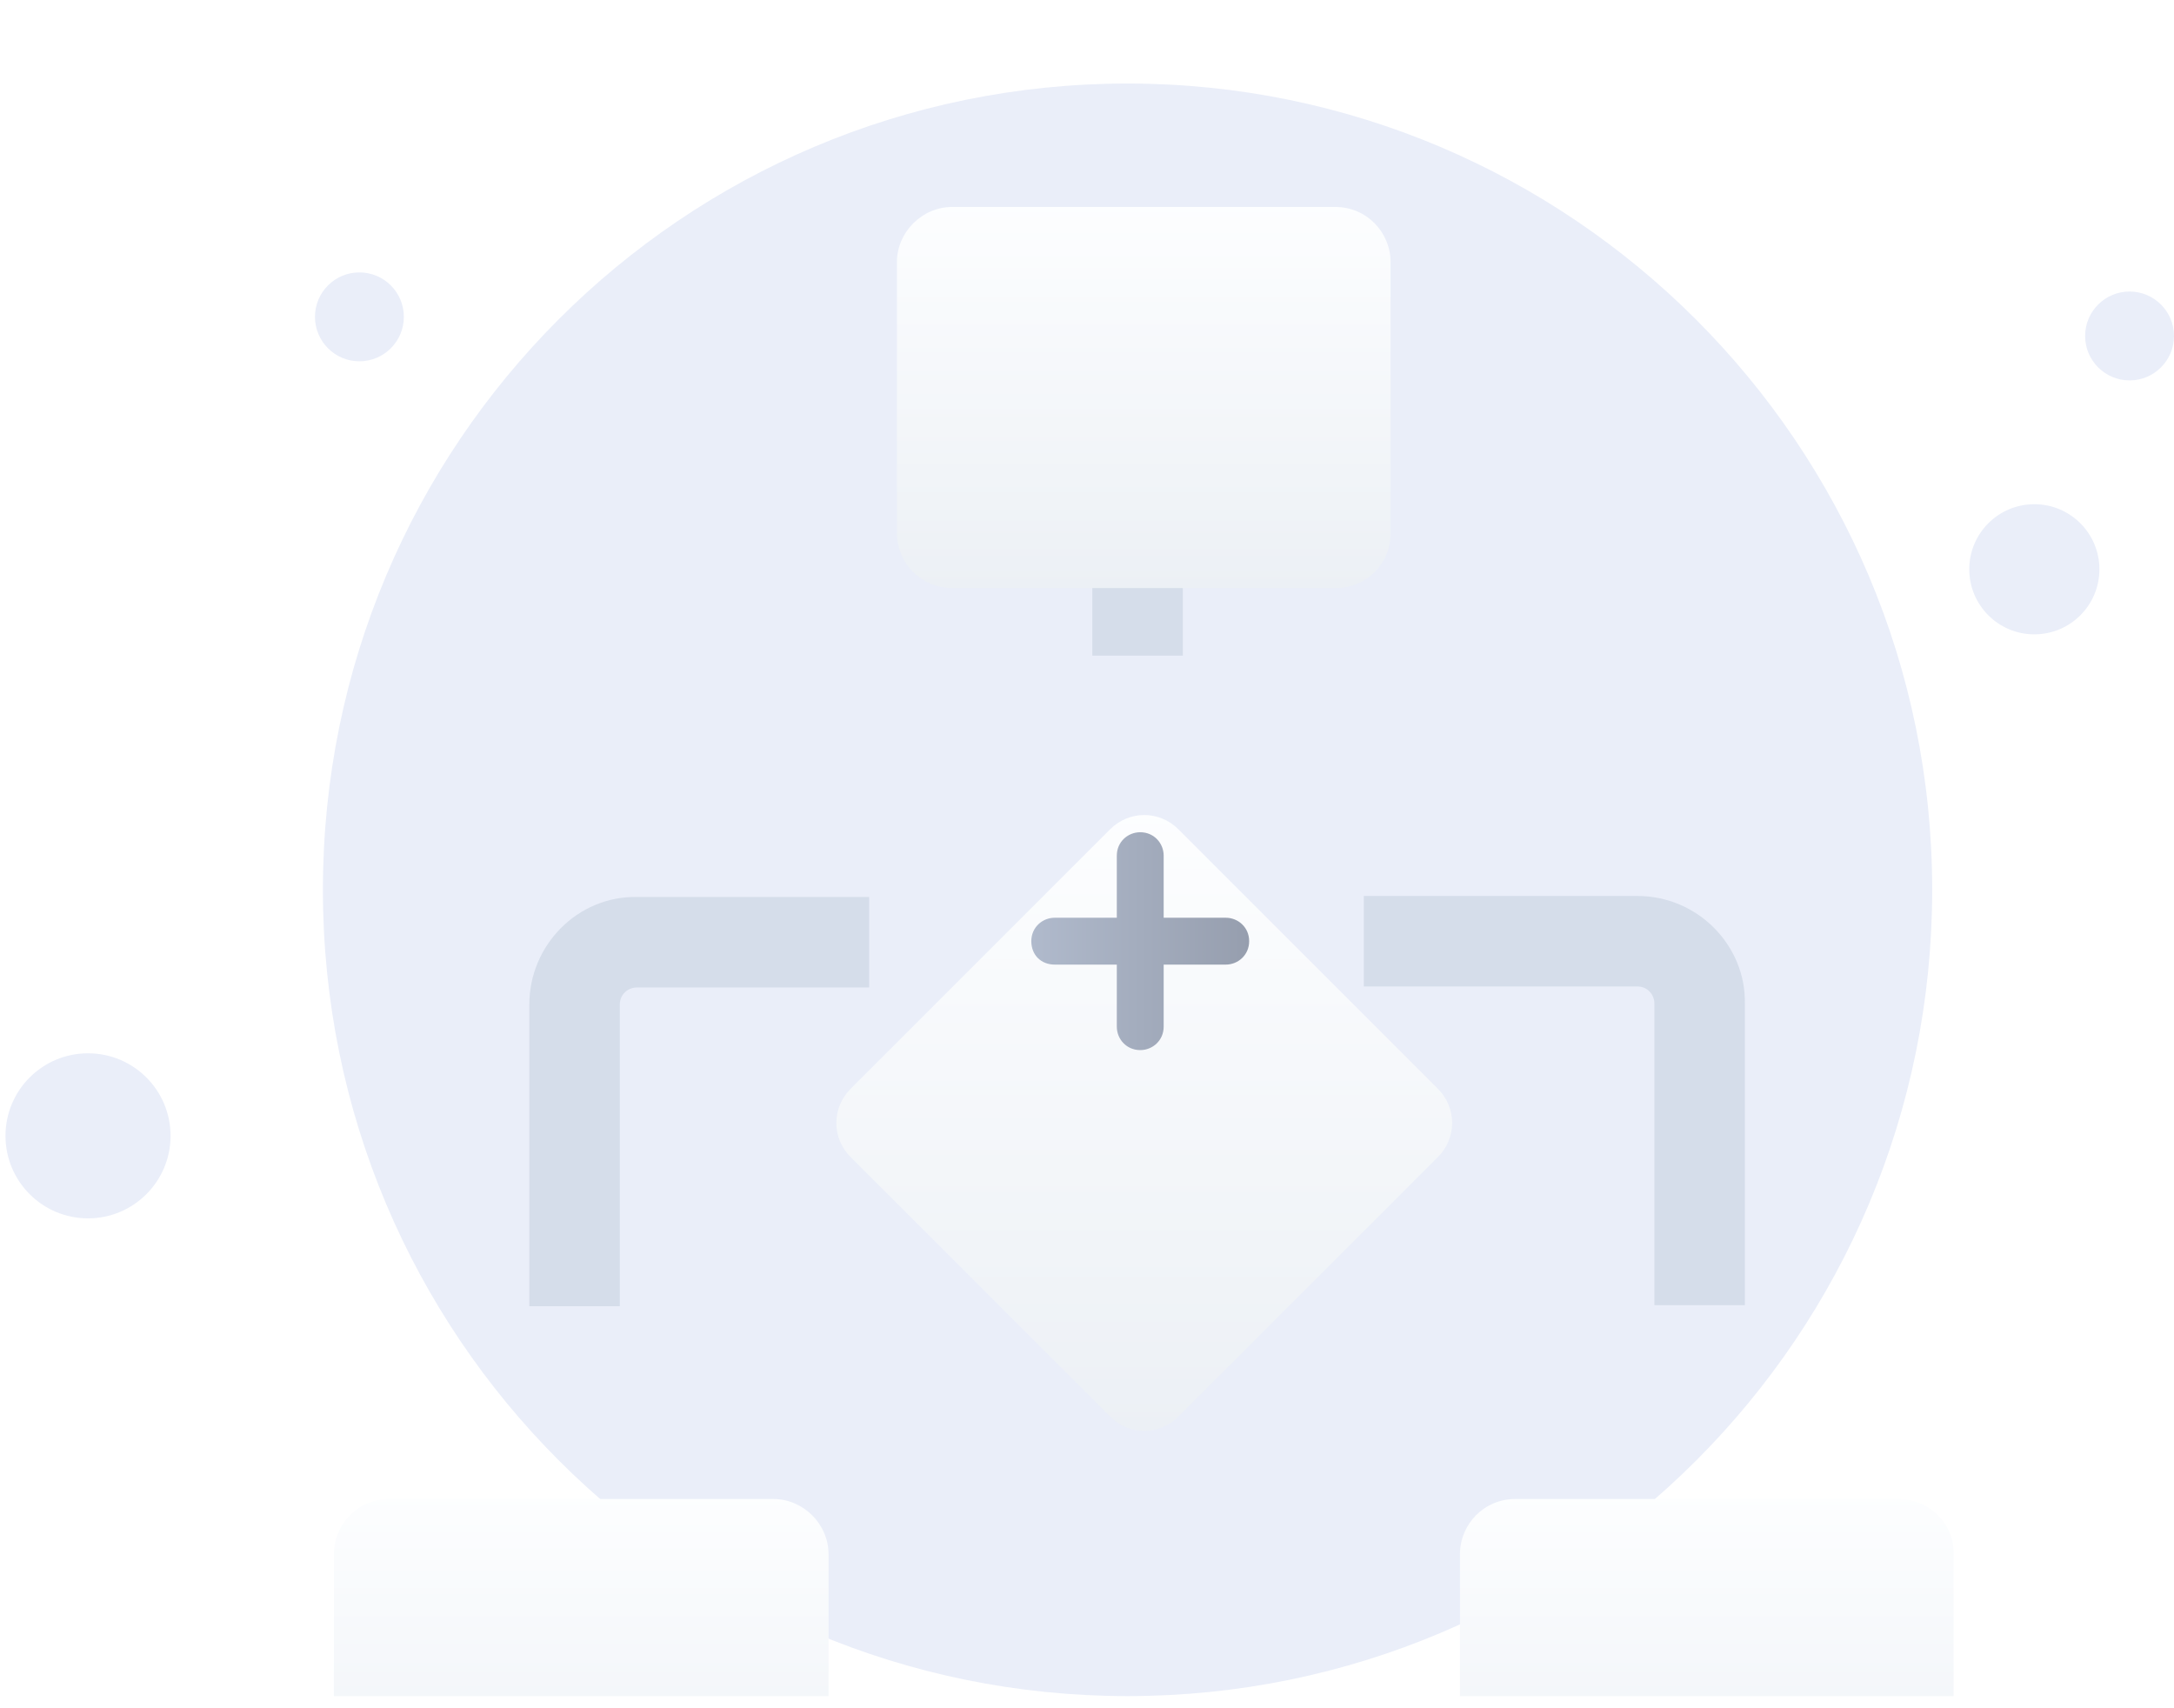 <svg width="126" height="99" viewBox="0 0 126 99" fill="none" xmlns="http://www.w3.org/2000/svg">
<path d="M65.35 98.296C91.105 98.296 111.985 77.416 111.985 51.568C111.985 25.721 91.013 4.841 65.35 4.841C39.595 4.841 18.715 25.721 18.715 51.568C18.715 77.416 39.595 98.296 65.35 98.296Z" fill="#EAEEF9"/>
<path d="M117.906 36.763C119.988 36.763 121.677 35.075 121.677 32.992C121.677 30.909 119.988 29.221 117.906 29.221C115.823 29.221 114.134 30.909 114.134 32.992C114.134 35.075 115.823 36.763 117.906 36.763Z" fill="#EAEEF9"/>
<path d="M123.425 22.046C124.847 22.046 126 20.893 126 19.471C126 18.048 124.847 16.895 123.425 16.895C122.002 16.895 120.849 18.048 120.849 19.471C120.849 20.893 122.002 22.046 123.425 22.046Z" fill="#EAEEF9"/>
<path d="M20.83 20.938C22.253 20.938 23.406 19.785 23.406 18.362C23.406 16.94 22.253 15.787 20.83 15.787C19.408 15.787 18.255 16.94 18.255 18.362C18.255 19.785 19.408 20.938 20.83 20.938Z" fill="#EAEEF9"/>
<path d="M5.101 70.609C7.743 70.609 9.885 68.467 9.885 65.826C9.885 63.184 7.743 61.043 5.101 61.043C2.46 61.043 0.318 63.184 0.318 65.826C0.318 68.467 2.46 70.609 5.101 70.609Z" fill="#EAEEF9"/>
<g clip-path="url(#clip0_7672_11887)">
<path d="M30.678 58.218V75.7H35.923V58.218C35.923 57.636 36.389 57.228 36.913 57.228H50.374V51.983H36.913C33.475 51.925 30.678 54.78 30.678 58.218Z" fill="#D5DDEA"/>
<path d="M94.894 51.925H79.044V57.169H94.894C95.477 57.169 95.885 57.636 95.885 58.16V75.641H101.129V58.16C101.187 54.78 98.39 51.925 94.894 51.925Z" fill="#D5DDEA"/>
<g filter="url(#filter0_d_7672_11887)">
<path d="M44.816 75.873H22.556C20.75 75.873 19.351 77.33 19.351 79.078V94.695C19.351 96.501 20.808 97.9 22.556 97.9H44.816C46.622 97.9 48.021 96.443 48.021 94.695V79.078C48.021 77.33 46.564 75.873 44.816 75.873Z" fill="url(#paint0_linear_7672_11887)"/>
</g>
<g filter="url(#filter1_d_7672_11887)">
<path d="M110.022 75.873H87.821C86.014 75.873 84.616 77.33 84.616 79.078V94.695C84.616 96.501 86.073 97.9 87.821 97.9H110.022C111.829 97.9 113.227 96.443 113.227 94.695V79.078C113.285 77.33 111.829 75.873 110.022 75.873Z" fill="url(#paint1_linear_7672_11887)"/>
</g>
<path d="M68.555 22.847H63.31V37.998H68.555V22.847Z" fill="#D5DDEA"/>
<g filter="url(#filter2_d_7672_11887)">
<path d="M64.337 71.095L49.303 56.061C48.196 54.954 48.196 53.205 49.303 52.098L64.337 37.064C65.444 35.957 67.192 35.957 68.3 37.064L83.334 52.098C84.441 53.205 84.441 54.954 83.334 56.061L68.3 71.095C67.192 72.202 65.444 72.202 64.337 71.095Z" fill="url(#paint2_linear_7672_11887)"/>
</g>
<path d="M71.04 53.186H67.444V49.59C67.444 48.87 66.885 48.231 66.085 48.231C65.366 48.231 64.727 48.79 64.727 49.59V53.186H61.131C60.411 53.186 59.772 53.745 59.772 54.544C59.772 55.344 60.331 55.903 61.131 55.903H64.727V59.499C64.727 60.219 65.286 60.858 66.085 60.858C66.805 60.858 67.444 60.298 67.444 59.499V55.903H71.04C71.76 55.903 72.399 55.344 72.399 54.544C72.399 53.745 71.76 53.186 71.04 53.186Z" fill="white"/>
<path d="M71.04 53.186H67.444V49.59C67.444 48.87 66.885 48.231 66.085 48.231C65.366 48.231 64.727 48.79 64.727 49.59V53.186H61.131C60.411 53.186 59.772 53.745 59.772 54.544C59.772 55.344 60.331 55.903 61.131 55.903H64.727V59.499C64.727 60.219 65.286 60.858 66.085 60.858C66.805 60.858 67.444 60.298 67.444 59.499V55.903H71.04C71.76 55.903 72.399 55.344 72.399 54.544C72.399 53.745 71.76 53.186 71.04 53.186Z" fill="url(#paint3_linear_7672_11887)"/>
<g filter="url(#filter3_d_7672_11887)">
<path d="M77.448 23.079H55.188C53.382 23.079 51.983 21.622 51.983 19.874V4.199C51.983 2.451 53.44 0.994 55.188 0.994H77.39C79.196 0.994 80.595 2.451 80.595 4.199V19.816C80.653 21.622 79.196 23.079 77.448 23.079Z" fill="url(#paint4_linear_7672_11887)"/>
</g>
</g>
<defs>
<filter id="filter0_d_7672_11887" x="-2.649" y="64.873" width="72.67" height="66.027" filterUnits="userSpaceOnUse" color-interpolation-filters="sRGB">
<feFlood flood-opacity="0" result="BackgroundImageFix"/>
<feColorMatrix in="SourceAlpha" type="matrix" values="0 0 0 0 0 0 0 0 0 0 0 0 0 0 0 0 0 0 127 0" result="hardAlpha"/>
<feOffset dy="11"/>
<feGaussianBlur stdDeviation="11"/>
<feColorMatrix type="matrix" values="0 0 0 0 0.398 0 0 0 0 0.477 0 0 0 0 0.575 0 0 0 0.27 0"/>
<feBlend mode="normal" in2="BackgroundImageFix" result="effect1_dropShadow_7672_11887"/>
<feBlend mode="normal" in="SourceGraphic" in2="effect1_dropShadow_7672_11887" result="shape"/>
</filter>
<filter id="filter1_d_7672_11887" x="62.616" y="64.873" width="72.613" height="66.027" filterUnits="userSpaceOnUse" color-interpolation-filters="sRGB">
<feFlood flood-opacity="0" result="BackgroundImageFix"/>
<feColorMatrix in="SourceAlpha" type="matrix" values="0 0 0 0 0 0 0 0 0 0 0 0 0 0 0 0 0 0 127 0" result="hardAlpha"/>
<feOffset dy="11"/>
<feGaussianBlur stdDeviation="11"/>
<feColorMatrix type="matrix" values="0 0 0 0 0.398 0 0 0 0 0.477 0 0 0 0 0.575 0 0 0 0.27 0"/>
<feBlend mode="normal" in2="BackgroundImageFix" result="effect1_dropShadow_7672_11887"/>
<feBlend mode="normal" in="SourceGraphic" in2="effect1_dropShadow_7672_11887" result="shape"/>
</filter>
<filter id="filter2_d_7672_11887" x="26.473" y="25.234" width="79.691" height="79.692" filterUnits="userSpaceOnUse" color-interpolation-filters="sRGB">
<feFlood flood-opacity="0" result="BackgroundImageFix"/>
<feColorMatrix in="SourceAlpha" type="matrix" values="0 0 0 0 0 0 0 0 0 0 0 0 0 0 0 0 0 0 127 0" result="hardAlpha"/>
<feOffset dy="11"/>
<feGaussianBlur stdDeviation="11"/>
<feColorMatrix type="matrix" values="0 0 0 0 0.398 0 0 0 0 0.477 0 0 0 0 0.575 0 0 0 0.27 0"/>
<feBlend mode="normal" in2="BackgroundImageFix" result="effect1_dropShadow_7672_11887"/>
<feBlend mode="normal" in="SourceGraphic" in2="effect1_dropShadow_7672_11887" result="shape"/>
</filter>
<filter id="filter3_d_7672_11887" x="29.983" y="-10.006" width="72.613" height="66.085" filterUnits="userSpaceOnUse" color-interpolation-filters="sRGB">
<feFlood flood-opacity="0" result="BackgroundImageFix"/>
<feColorMatrix in="SourceAlpha" type="matrix" values="0 0 0 0 0 0 0 0 0 0 0 0 0 0 0 0 0 0 127 0" result="hardAlpha"/>
<feOffset dy="11"/>
<feGaussianBlur stdDeviation="11"/>
<feColorMatrix type="matrix" values="0 0 0 0 0.398 0 0 0 0 0.477 0 0 0 0 0.575 0 0 0 0.27 0"/>
<feBlend mode="normal" in2="BackgroundImageFix" result="effect1_dropShadow_7672_11887"/>
<feBlend mode="normal" in="SourceGraphic" in2="effect1_dropShadow_7672_11887" result="shape"/>
</filter>
<linearGradient id="paint0_linear_7672_11887" x1="33.677" y1="75.364" x2="33.677" y2="98.138" gradientUnits="userSpaceOnUse">
<stop stop-color="#FDFEFF"/>
<stop offset="0.996" stop-color="#ECF0F5"/>
</linearGradient>
<linearGradient id="paint1_linear_7672_11887" x1="98.913" y1="75.364" x2="98.913" y2="98.138" gradientUnits="userSpaceOnUse">
<stop stop-color="#FDFEFF"/>
<stop offset="0.996" stop-color="#ECF0F5"/>
</linearGradient>
<linearGradient id="paint2_linear_7672_11887" x1="66.307" y1="35.408" x2="66.307" y2="72.31" gradientUnits="userSpaceOnUse">
<stop stop-color="#FDFEFF"/>
<stop offset="0.996" stop-color="#ECF0F5"/>
</linearGradient>
<linearGradient id="paint3_linear_7672_11887" x1="59.766" y1="54.546" x2="72.401" y2="54.546" gradientUnits="userSpaceOnUse">
<stop stop-color="#B0BACC"/>
<stop offset="1" stop-color="#969EAE"/>
</linearGradient>
<linearGradient id="paint4_linear_7672_11887" x1="66.281" y1="0.483" x2="66.281" y2="23.317" gradientUnits="userSpaceOnUse">
<stop stop-color="#FDFEFF"/>
<stop offset="0.996" stop-color="#ECF0F5"/>
</linearGradient>
<clipPath id="clip0_7672_11887">
<rect width="95.1" height="98.13" fill="white" transform="translate(18.383 0.179)"/>
</clipPath>
</defs>
</svg>
